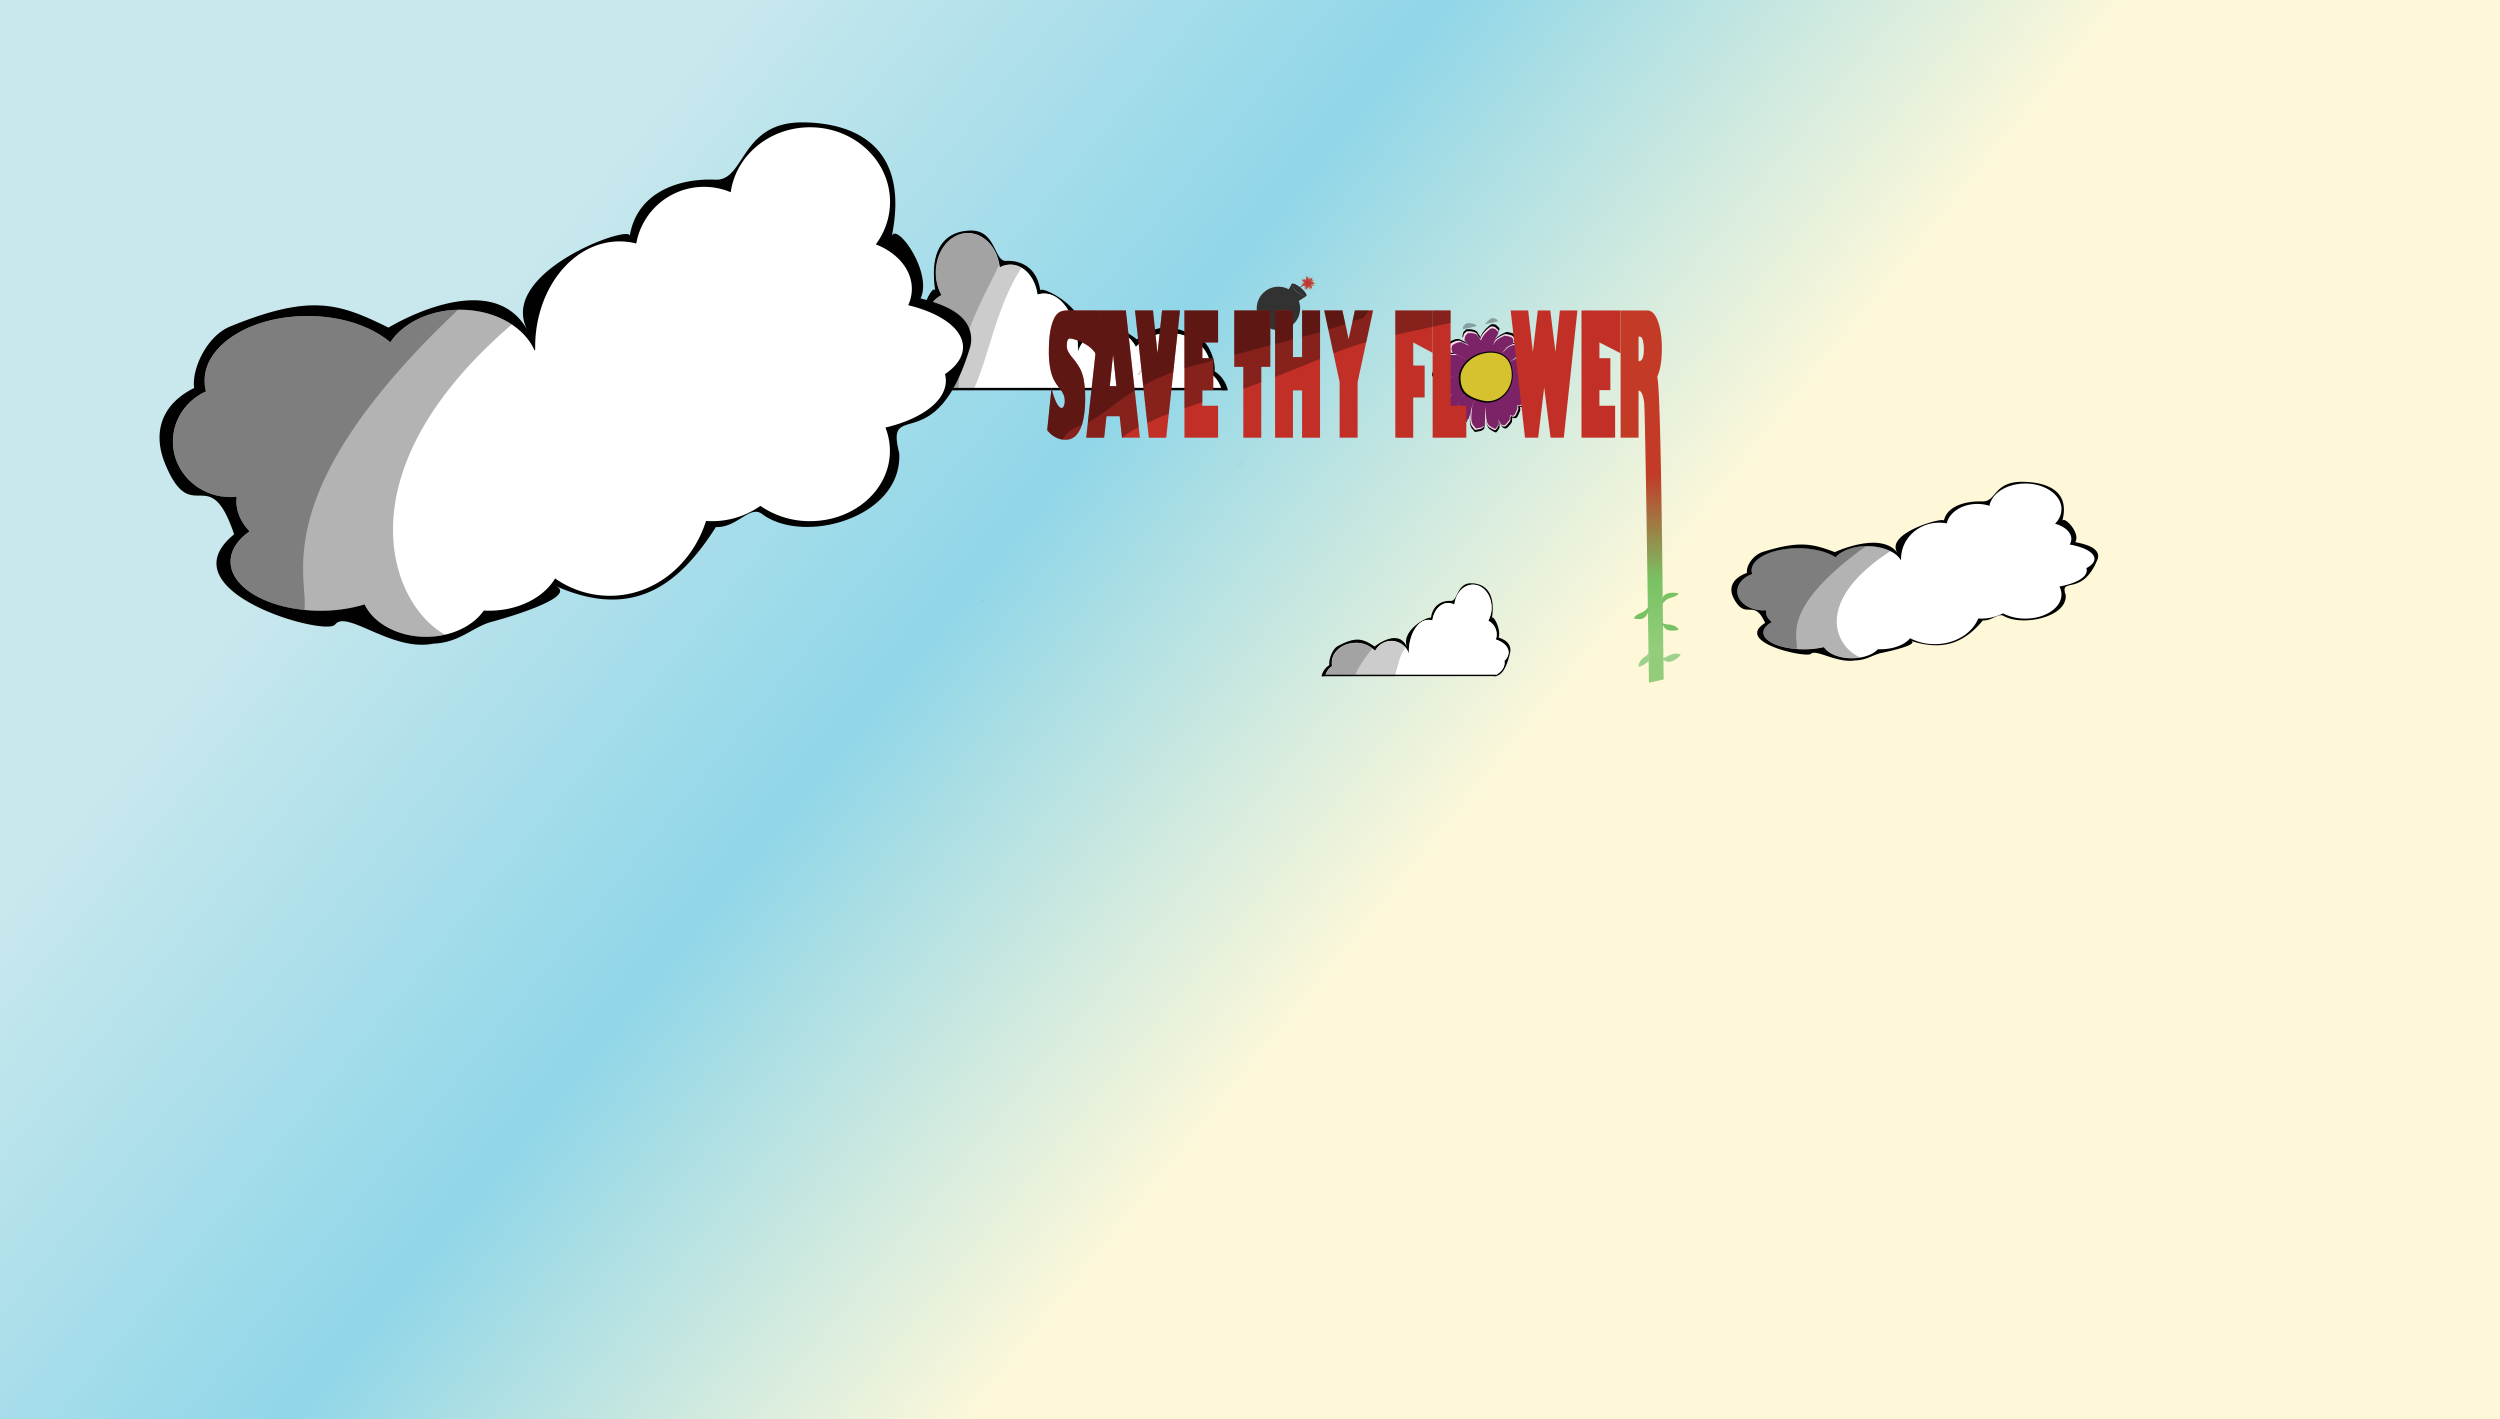 <svg xmlns="http://www.w3.org/2000/svg" xmlns:xlink="http://www.w3.org/1999/xlink" width="1920" height="1089.83" viewBox="0 0 1920 1089.83"><rect x="0" y="0" width="1920" height="1089.83" fill="#808080" stroke="none"/><defs><style>.cls-1{isolation:isolate;}.cls-2{fill:url(#linear-gradient);}.cls-3{fill:#333232;}.cls-4{fill:#c1955b;}.cls-5{fill:#b34948;}.cls-6{fill:#cf2c2c;}.cls-7{mix-blend-mode:overlay;}.cls-10,.cls-8{fill:#010101;}.cls-9{fill:#fff;}.cls-10,.cls-12{opacity:0.3;}.cls-11{opacity:0.2;}.cls-13{fill:#f8dae9;}.cls-14{fill:#7c2368;}.cls-15{fill:#d6c22f;}.cls-16{fill:#c12f26;}.cls-17{fill:url(#linear-gradient-2);}.cls-18{fill:#78c263;}.cls-19{fill:#9ed18e;}</style><linearGradient id="linear-gradient" x1="452.99" y1="132.21" x2="1370.19" y2="878.81" gradientUnits="userSpaceOnUse"><stop offset="0" stop-color="#c9e8ed"/><stop offset="0.36" stop-color="#90d6e8"/><stop offset="0.71" stop-color="#fef8d9"/></linearGradient><linearGradient id="linear-gradient-2" x1="1261.4" y1="364.16" x2="1263.69" y2="514.58" gradientUnits="userSpaceOnUse"><stop offset="0" stop-color="#c33a27"/><stop offset="0.54" stop-color="#78c263"/><stop offset="0.89" stop-color="#78c263" stop-opacity="0.8"/></linearGradient></defs><g class="cls-1"><g id="Layer_1" data-name="Layer 1"><rect class="cls-2" width="1920" height="1089.83"/><ellipse class="cls-3" cx="997.65" cy="222.7" rx="2.04" ry="7.2" transform="translate(190.1 849.42) rotate(-50.4)"/><path class="cls-3" d="M997.74,222.65a26.32,26.32,0,0,1,4.37,4.86,1.07,1.07,0,0,0,1.07-.25c.7-.85-1.17-3.56-4.24-6.09s-6.11-3.9-6.81-3a.82.82,0,0,0-.12.71A34.42,34.42,0,0,1,997.74,222.65Z"/><path class="cls-3" d="M996.72,223.36a5.3,5.3,0,0,1,5.52-4.27s2.57-2.38,2.86-2.74l.36.22s-2.51,2.73-3.23,3c0,0-3.32-.8-5.18,4Z"/><path class="cls-3" d="M1003,227.61a15.86,15.86,0,0,1-6.75-3.4c-3.79-3-4.15-6.1-4.15-6.1l-2.36,4.08a16.67,16.67,0,1,0,7.74,8.91Z"/><polygon class="cls-4" points="1006.32 223.03 1004.2 220.44 1001.45 222.35 1002.16 219.08 998.96 218.12 1001.95 216.63 1000.71 213.53 1003.74 214.95 1005.39 212.04 1006.17 215.29 1009.47 214.77 1007.41 217.4 1009.88 219.66 1006.54 219.7 1006.32 223.03"/><polygon class="cls-5" points="1007.84 221.86 1005 220.09 1003.01 222.78 1002.63 219.46 999.29 219.58 1001.65 217.21 999.47 214.67 1002.79 215.04 1003.42 211.75 1005.2 214.58 1008.16 213.02 1007.07 216.18 1010.13 217.52 1006.98 218.63 1007.84 221.86"/><polygon class="cls-6" points="1005.89 219.51 1004.57 218.71 1003.66 219.97 1003.46 218.43 1001.91 218.51 1002.99 217.4 1001.97 216.23 1003.51 216.38 1003.78 214.85 1004.63 216.15 1005.99 215.41 1005.5 216.88 1006.93 217.49 1005.47 218.02 1005.89 219.51"/><g class="cls-7"><path class="cls-8" d="M1610.72,424.36c-1.85-3.66-7.08-6.11-16.91-8,4.34-7.05-8.85-20.61-10-16.18,7.42-27.3-19.14-30.15-31.11-30.15-21.53,0-19.67,15.4-30.08,15.06-13.22-.43-27.34,3.58-29.73,14.82.69-3.28-46.42,9.59-35.42,24.95-12.58-17.55-48.33-.83-48.33-.83-17-6.34-26.8-9-55-.27-8.11,2.52-13.36,11.26-12.44,16.18-11.77,4.44-14.39,12.05-10,20,9.33,17.13,15.19-1.11,23.92,18.5-24.41,15.05,31.83,27,35.07,23.76,4-4,19.71,7.26,34.08,5,9.25-.25,13.66-4.44,20.34-5.76,3.22-.63,30.66-6.53,22-9.46,27.52,9.32,43.36-.68,55.75-15.49,7.29.29,11.74-5.88,16-3.42,14.35,8.22,48.82,1,47.61-16-5.05-14.76,12.57,2,24.5-27.61A6,6,0,0,0,1610.72,424.36Z"/><path class="cls-9" d="M1608.53,429.19c0-4.8-7.72-9-19-11a8.29,8.29,0,0,0,1.26-4.3c0-5.11-5.08-9.53-12.51-11.71A16,16,0,0,0,1583.2,391c0-10.85-12.43-19.64-27.77-19.64-14.11,0-25.77,7.45-27.53,17.1a30.48,30.48,0,0,0-9.32-1.43c-11.78,0-21.57,6.46-23.48,14.93a30.85,30.85,0,0,0-5.81-.54c-16.17,0-29.28,12.45-29.28,27.82,0,.28,0,.55,0,.82l-.26,0c-3.6-6.18-13.77-10.63-25.76-10.63-10.6,0-19.78,3.49-24.25,8.56-6.51-4.19-17-6.92-28.75-6.92-19.73,0-35.72,7.62-35.72,17a8.49,8.49,0,0,0,.49,2.82c-6.79,2.34-11.49,7.38-11.49,13.23,0,8.06,9,14.61,20,14.61q1.08,0,2.13-.09a7.85,7.85,0,0,0-.09,1.19c0,2.89,1.66,5.6,4.57,7.92-4.14,2.2-6.61,5-6.61,8,0,7.14,14,12.93,31.22,12.93a68,68,0,0,0,15.31-1.66c3.18,5,11.53,8.54,21.33,8.54,8.7,0,16.26-2.81,20.07-6.92.59,0,1.19,0,1.79,0,10.21,0,19-3.49,22.93-8.49a40.7,40.7,0,0,0,19,4.56c15.48,0,28.63-8.23,33.4-19.69.64,0,1.28.05,1.93.05a35.89,35.89,0,0,0,17-4,37.09,37.09,0,0,0,17.24,4c15.31,0,27.71-8.28,27.71-18.5a13.11,13.11,0,0,0-1.56-6.14c12.42-2.24,21-6.93,21-12.36a5.21,5.21,0,0,0-.3-1.73C1606.22,434.27,1608.53,431.83,1608.53,429.19Z"/><path class="cls-10" d="M1451.91,423.22a40.61,40.61,0,0,0-17.91-3.87c-10.6,0-19.78,3.49-24.25,8.56-6.51-4.19-17-6.92-28.75-6.92-19.73,0-35.72,7.62-35.72,17a8.49,8.49,0,0,0,.49,2.82c-6.79,2.34-11.49,7.38-11.49,13.23,0,8.06,9,14.61,20,14.61q1.08,0,2.13-.09a7.85,7.85,0,0,0-.09,1.19c0,2.89,1.66,5.6,4.57,7.92-4.14,2.2-6.61,5-6.61,8,0,7.14,14,12.93,31.22,12.93a68,68,0,0,0,15.31-1.66c3.18,5,11.53,8.54,21.33,8.54a38.24,38.24,0,0,0,6.63-.57C1409.89,497.23,1391.7,462.4,1451.91,423.22Z"/><path class="cls-10" d="M1433.21,419.36c-10.27.17-19.11,3.6-23.46,8.55-6.51-4.19-17-6.92-28.75-6.92-19.73,0-35.72,7.62-35.72,17a8.49,8.49,0,0,0,.49,2.82c-6.79,2.34-11.49,7.38-11.49,13.23,0,8.06,9,14.61,20,14.61q1.08,0,2.13-.09a7.85,7.85,0,0,0-.09,1.19c0,2.89,1.66,5.6,4.57,7.92-4.14,2.2-6.61,5-6.61,8,0,6.35,11,11.63,25.6,12.72C1381.51,489.78,1366.18,467.44,1433.21,419.36Z"/></g><g class="cls-7"><path class="cls-8" d="M942.92,299.73h-4.51c-1.55-5.82-4.91-10.57-9.23-13.16a22.46,22.46,0,0,0,.43-4.36c0-14.53-14.16-26.31-31.63-26.31-10.44,0-19.7,4.21-25.46,10.7a24,24,0,0,0-44.29,3.19l-.23,0c0-.42,0-.84,0-1.26,0-23.76-11.62-43-25.94-43a16.12,16.12,0,0,0-5.15.85c-1.69-13.1-10.35-23.08-20.79-23.08a16.89,16.89,0,0,0-8.25,2.2c-1.56-14.91-11.88-26.44-24.38-26.44-13.58,0-24.59,13.6-24.59,30.37a35.31,35.31,0,0,0,4.37,17.29,20.33,20.33,0,0,0-10,24.76c-10,3.19-16.85,9.64-16.85,17.07,0,4.07,2,7.84,5.55,10.95a14.07,14.07,0,0,0-.26,2.68c0,7.27,5.7,13.69,14.38,17.52h-3.37c-4.64-1.8-12.34-4.5-18.38-30.74a15.7,15.7,0,0,1,.14-7.88c1.65-5.66,6.27-9.44,15-12.37-3.84-10.9,7.84-31.86,8.9-25-6.57-42.21,17-46.61,27.55-46.61,19.07,0,17.42,23.81,26.64,23.28,11.71-.66,24.21,5.53,26.33,22.91-.62-5.07,41.11,14.83,31.36,38.56,11.14-27.12,42.8-1.27,42.8-1.27,15.08-9.81,23.74-14,48.74-.42,7.18,3.89,11.83,17.41,11,25A22.73,22.73,0,0,1,942.92,299.73Z"/><path class="cls-9" d="M937.54,297.9H712.43c-6.76-3.9-11-9.54-11-15.83a14.07,14.07,0,0,1,.26-2.68c-3.49-3.11-5.55-6.88-5.55-10.95,0-7.44,6.84-13.88,16.85-17.07a20.33,20.33,0,0,1,10-24.76,35.45,35.45,0,0,1-4.37-17.29c0-16.77,11-30.37,24.59-30.37,12.5,0,22.82,11.53,24.38,26.44a16.78,16.78,0,0,1,8.25-2.2c10.44,0,19.1,10,20.8,23.08a16,16,0,0,1,5.14-.85c14.32,0,25.94,19.26,25.94,43,0,.42,0,.84,0,1.25l.24,0a24,24,0,0,1,44.28-3.19c5.76-6.49,15-10.7,25.46-10.7,17.47,0,31.63,11.78,31.63,26.31a22.54,22.54,0,0,1-.43,4.36A21.11,21.11,0,0,1,937.54,297.9Z"/><rect class="cls-8" x="712.78" y="297.9" width="229.67" height="1.84" transform="translate(1655.23 597.63) rotate(-180)"/><g class="cls-11"><path class="cls-8" d="M767.89,205.53a16.57,16.57,0,0,1,16.67.1q.83-1.26,1.68-2.49a26.42,26.42,0,0,0-13.63-2.74c-9.22.53-7.57-23.28-26.64-23.28-10.6,0-34.12,4.4-27.55,46.61-1.06-6.85-12.74,14.11-8.9,25-8.71,2.93-13.33,6.71-15,12.37a15.77,15.77,0,0,0-.15,7.87c6.05,26.25,13.75,28.95,18.39,30.75h3.37c-8.68-3.83-14.38-10.25-14.38-17.52a14.07,14.07,0,0,1,.26-2.68c-3.5-3.11-5.55-6.88-5.55-10.95,0-7.43,6.84-13.88,16.85-17.07a20.33,20.33,0,0,1,10-24.76,35.31,35.31,0,0,1-4.37-17.29c0-16.77,11-30.37,24.59-30.37C756,179.09,766.33,190.62,767.89,205.53Z"/><path class="cls-8" d="M749.32,295.64c2.65-6.49,4.95-13.11,7.1-19.78,4.23-13.08,7.92-26.34,12.87-39.18a192,192,0,0,1,9.88-22.07c1.65-3.07,3.45-6,5.35-8.93a16.58,16.58,0,0,0-17-.29C766,190.48,755.65,179,743.15,179c-13.58,0-24.59,13.6-24.59,30.37a35.45,35.45,0,0,0,4.37,17.29,20.33,20.33,0,0,0-10,24.76c-10,3.19-16.85,9.63-16.85,17.07,0,4.07,2.06,7.84,5.55,10.95a14.07,14.07,0,0,0-.26,2.68c0,6.29,4.26,11.93,11,15.83h35.89C748.66,297.15,749,296.4,749.32,295.64Z"/><path class="cls-8" d="M747.56,299.58c.26-.56.51-1.12.76-1.68H712.78v1.83h34.71A1,1,0,0,1,747.56,299.58Z"/></g><g class="cls-11"><path class="cls-8" d="M743.51,179.09c11.75,0,21.58,10.19,24,23.81.37-.83.74-1.66,1.1-2.49.17-.41.33-.82.5-1.24-5.7-4.8-6.92-22-23.15-22-10.6,0-34.12,4.4-27.55,46.61-1.06-6.85-12.74,14.11-8.9,25-8.71,2.93-13.33,6.71-15,12.37a15.7,15.7,0,0,0-.14,7.88c6,26.24,13.74,28.94,18.38,30.74h3.37c-8.68-3.83-14.38-10.25-14.38-17.52a14.07,14.07,0,0,1,.26-2.68c-3.5-3.11-5.55-6.88-5.55-10.95,0-7.43,6.84-13.88,16.85-17.07a20.33,20.33,0,0,1,10-24.76,35.31,35.31,0,0,1-4.37-17.29C718.92,192.69,729.93,179.09,743.51,179.09Z"/><path class="cls-8" d="M874.83,288c.44-.73.85-1.47,1.26-2.22l.18-2-1.23,1.8c-.54.79-1.07,1.59-1.61,2.39C873.9,287.92,874.37,288,874.83,288Z"/><path class="cls-8" d="M736.69,290c.63-6.19,1.49-12.39,2.71-18.49a156.7,156.7,0,0,1,10.42-31.86c-.53,1.24-1.05,2.48-1.57,3.72,3.41-8.1,7.18-16,11.14-23.81,2.7-5.35,5.39-10.7,7.88-16.15-2.22-14-12.17-24.49-24.12-24.49-13.58,0-24.59,13.6-24.59,30.37a35.45,35.45,0,0,0,4.37,17.29,20.33,20.33,0,0,0-10,24.76c-10,3.19-16.85,9.63-16.85,17.07,0,4.07,2.06,7.84,5.55,10.95a14.07,14.07,0,0,0-.26,2.68c0,6.29,4.26,11.93,11,15.83h23.71C736.27,295.27,736.42,292.65,736.69,290Z"/><path class="cls-8" d="M736.14,297.9H712.78v1.83H736C736.07,299.12,736.11,298.51,736.14,297.9Z"/></g></g><path class="cls-8" d="M744.43,252.52c-4.1-10.68-15.66-17.82-37.42-23.35,9.6-20.56-19.57-60.12-22.23-47.18,16.41-79.66-42.35-88-68.81-88C568.33,94,572.44,139,549.41,138c-29.25-1.26-60.48,10.44-65.77,43.23,1.54-9.56-102.69,28-78.34,72.77-27.84-51.19-106.93-2.4-106.93-2.4-37.65-18.51-59.28-26.39-121.74-.8-17.94,7.35-29.56,32.85-27.53,47.18-26,12.95-31.82,35.15-22.23,58.37,20.65,50,33.61-3.24,52.93,54-54,43.89,70.4,78.77,77.58,69.29,8.87-11.7,43.61,21.17,75.4,14.67,20.45-.72,30.21-12.95,45-16.79,7.11-1.85,67.83-19,48.7-27.59,60.87,27.19,95.91-2,123.33-45.18,16.13.84,26-17.17,35.47-10,31.76,24,108,3,105.33-46.78-11.17-43.05,27.82,5.93,54.2-80.53A22.7,22.7,0,0,0,744.43,252.52Z"/><path class="cls-9" d="M739.59,266.61c0-14-17.09-26.19-42.09-32.21a30,30,0,0,0,2.79-12.54c0-14.91-11.25-27.82-27.67-34.18a54.48,54.48,0,0,0,10.93-32.63c0-31.64-27.51-57.3-61.43-57.3-31.23,0-57,21.75-60.92,49.89A52.85,52.85,0,0,0,488.65,187a52.78,52.78,0,0,0-12.85-1.6C440,185.43,411,221.78,411,266.61q0,1.18,0,2.37l-.58-.09c-8-18-30.46-31-57-31-23.45,0-43.77,10.16-53.65,25-14.39-12.24-37.52-20.19-63.61-20.19-43.64,0-79,22.23-79,49.65a32.05,32.05,0,0,0,1.08,8.23c-15,6.81-25.42,21.51-25.42,38.56,0,23.54,19.81,42.62,44.25,42.62a46,46,0,0,0,4.72-.24,28.44,28.44,0,0,0-.21,3.46c0,8.43,3.68,16.32,10.11,23.11-9.16,6.4-14.62,14.46-14.62,23.21,0,20.83,30.92,37.72,69.06,37.72a116.08,116.08,0,0,0,33.87-4.84c7.05,14.53,25.52,24.9,47.2,24.9,19.24,0,35.95-8.18,44.4-20.18,1.31.07,2.63.12,4,.12,22.58,0,42-10.17,50.73-24.78a73.13,73.13,0,0,0,42,13.32c34.23,0,63.32-24,73.89-57.43,1.4.09,2.82.13,4.25.13A64.45,64.45,0,0,0,584,388.52a66.41,66.41,0,0,0,38.15,11.72c33.85,0,61.3-24.15,61.3-53.95A48.17,48.17,0,0,0,680,328.37c27.49-6.52,46.42-20.21,46.42-36a20.12,20.12,0,0,0-.65-5.06C734.46,281.41,739.59,274.29,739.59,266.61Z"/><path class="cls-10" d="M393.1,249.18a71.55,71.55,0,0,0-39.62-11.28c-23.45,0-43.77,10.16-53.65,25-14.39-12.24-37.52-20.19-63.61-20.19-43.64,0-79,22.23-79,49.65a32.05,32.05,0,0,0,1.08,8.23c-15,6.81-25.42,21.51-25.42,38.56,0,23.54,19.81,42.62,44.25,42.62a46,46,0,0,0,4.72-.24,28.44,28.44,0,0,0-.21,3.46c0,8.43,3.68,16.32,10.11,23.11-9.16,6.4-14.62,14.46-14.62,23.21,0,20.83,30.92,37.72,69.06,37.72a116.08,116.08,0,0,0,33.87-4.84c7.05,14.53,25.52,24.9,47.2,24.9a65.27,65.27,0,0,0,14.66-1.65C300.14,465.07,259.91,363.48,393.1,249.18Z"/><path class="cls-10" d="M351.74,237.92c-22.72.49-42.28,10.51-51.91,25-14.39-12.24-37.52-20.19-63.61-20.19-43.64,0-79,22.23-79,49.65a32.05,32.05,0,0,0,1.08,8.23c-15,6.81-25.42,21.51-25.42,38.56,0,23.54,19.81,42.62,44.25,42.62a46,46,0,0,0,4.72-.24,28.44,28.44,0,0,0-.21,3.46c0,8.43,3.68,16.32,10.11,23.11-9.16,6.4-14.62,14.46-14.62,23.21,0,18.51,24.42,33.91,56.63,37.11C237.35,443.33,203.45,378.17,351.74,237.92Z"/><g class="cls-7"><path class="cls-8" d="M1015,519.25h2.62a12.67,12.67,0,0,1,5.38-7.66,13.23,13.23,0,0,1-.25-2.53c0-8.46,8.24-15.32,18.41-15.32A19.81,19.81,0,0,1,1056,500a14,14,0,0,1,25.77,1.86l.14,0c0-.24,0-.48,0-.73,0-13.83,6.76-25,15.1-25a9.24,9.24,0,0,1,3,.5c1-7.63,6-13.43,12.1-13.43a9.68,9.68,0,0,1,4.8,1.28c.91-8.68,6.92-15.39,14.2-15.39,7.9,0,14.31,7.91,14.31,17.67a20.56,20.56,0,0,1-2.55,10.07,11.84,11.84,0,0,1,5.8,14.41c5.82,1.85,9.81,5.61,9.81,9.93a8.57,8.57,0,0,1-3.24,6.37,8.28,8.28,0,0,1,.16,1.57c0,4.23-3.32,8-8.37,10.19h2c2.7-1,7.18-2.62,10.7-17.89a9,9,0,0,0-.09-4.58c-1-3.3-3.64-5.5-8.71-7.21,2.23-6.34-4.56-18.54-5.18-14.55,3.82-24.57-9.87-27.13-16-27.13-11.1,0-10.14,13.86-15.5,13.55-6.82-.39-14.1,3.22-15.33,13.33.36-2.94-23.92,8.64-18.25,22.45-6.49-15.79-24.91-.74-24.91-.74-8.78-5.71-13.82-8.14-28.37-.25-4.18,2.27-6.88,10.14-6.41,14.56A13.2,13.2,0,0,0,1015,519.25Z"/><path class="cls-9" d="M1018.14,518.19h131c3.94-2.27,6.42-5.56,6.42-9.22a8.18,8.18,0,0,0-.16-1.56,8.58,8.58,0,0,0,3.23-6.37c0-4.33-4-8.08-9.8-9.93a11.84,11.84,0,0,0-5.8-14.41,20.56,20.56,0,0,0,2.55-10.07c0-9.76-6.41-17.67-14.31-17.67-7.28,0-13.29,6.71-14.2,15.39a9.69,9.69,0,0,0-4.8-1.29c-6.07,0-11.12,5.81-12.1,13.44a9.24,9.24,0,0,0-3-.5c-8.34,0-15.1,11.21-15.1,25,0,.24,0,.49,0,.73l-.14,0a14,14,0,0,0-25.77-1.85,19.81,19.81,0,0,0-14.82-6.23c-10.17,0-18.41,6.86-18.41,15.31a12.5,12.5,0,0,0,.25,2.54A12.28,12.28,0,0,0,1018.14,518.19Z"/><rect class="cls-8" x="1015.29" y="518.19" width="133.67" height="1.07"/><g class="cls-11"><path class="cls-8" d="M1041.17,493.74a20.34,20.34,0,0,1,12.91,4.41c.32-.36.63-.7,1-1l.59-.63c-8.76-5.7-13.8-8.12-28.35-.24-4.18,2.27-6.88,10.14-6.41,14.56a13.2,13.2,0,0,0-5.86,8.46h2.62a12.67,12.67,0,0,1,5.38-7.66,13.23,13.23,0,0,1-.25-2.53C1022.76,500.6,1031,493.74,1041.17,493.74Z"/><path class="cls-8" d="M1054.21,498a20.42,20.42,0,0,0-12.83-4.34c-10.17,0-18.41,6.86-18.41,15.31a12.5,12.5,0,0,0,.25,2.54,12.28,12.28,0,0,0-5.08,6.68h22.71A83.21,83.21,0,0,1,1054.21,498Z"/><path class="cls-8" d="M1040.85,518.19h-25.56v1.06h25.06C1040.52,518.9,1040.68,518.54,1040.85,518.19Z"/></g><g class="cls-11"><path class="cls-8" d="M1078.87,497.36a.49.49,0,0,0,0-.12c-.14-1-.27-2.06-.37-3.1-7.58-10-23,2.63-23,2.63-8.78-5.71-13.82-8.14-28.37-.25-4.18,2.27-6.88,10.14-6.41,14.55a13.24,13.24,0,0,0-5.86,8.47h2.62a12.67,12.67,0,0,1,5.38-7.66,12.5,12.5,0,0,1-.25-2.54c0-8.45,8.24-15.31,18.41-15.31a19.81,19.81,0,0,1,14.82,6.23,14,14,0,0,1,23-2.9Z"/><path class="cls-8" d="M1074.21,508.6a36.68,36.68,0,0,1,3.47-8.71c.35-.58.72-1.13,1.11-1.66,0-.33.06-.66.09-1,0-.07,0-.14,0-.21a14,14,0,0,0-22.83,3.15,19.81,19.81,0,0,0-14.82-6.23c-10.17,0-18.41,6.85-18.41,15.31a12.58,12.58,0,0,0,.25,2.54,12.29,12.29,0,0,0-5.08,6.67h53.52C1072.31,515.17,1073.26,511.89,1074.21,508.6Z"/><path class="cls-8" d="M1071.49,518.47h-56.37v1.07h56.11C1071.32,519.19,1071.4,518.83,1071.49,518.47Z"/></g></g><g class="cls-12"><path class="cls-8" d="M1148.78,247.08l2-.43c-2.62-2.49-1.6-1.71-3.64-2.25a3.55,3.55,0,0,0-2.39.41,32.45,32.45,0,0,0-4.51,4.15C1143.09,248.33,1145.94,247.69,1148.78,247.08Z"/><path class="cls-8" d="M1134.35,250.25c-1.73-2-6.28-2.2-8.28-1.93l-2.09,2a21.7,21.7,0,0,0-.69,2.47Z"/><path class="cls-8" d="M1148.78,247.08c-1-.9-.73-.55-2.23-1a3.48,3.48,0,0,0-2.28.4c-.93.73-1.74,1.42-2.48,2.1C1144.12,248.11,1146.45,247.58,1148.78,247.08Z"/><path class="cls-8" d="M1132.66,250.63a13.7,13.7,0,0,0-6.3-.74l-2,1.88c-.06.17-.15.45-.26.79C1127,251.91,1129.81,251.26,1132.66,250.63Z"/><path class="cls-8" d="M1130,251.23a13.83,13.83,0,0,0-2.55,0l-.73.71C1127.77,251.73,1128.86,251.47,1130,251.23Z"/></g><g class="cls-11"><path class="cls-8" d="M954.28,355.41l.43.09-4,2.47Z"/><path class="cls-8" d="M951.81,357.18H952l-1.26.78Z"/></g><g class="cls-11"><path class="cls-9" d="M964.16,354.17l.43.08-4,2.48Z"/><path class="cls-9" d="M961.7,355.93l.15,0-1.26.78Z"/></g><g class="cls-11"><path class="cls-8" d="M755.08,460.71l.43.08-4,2.48Z"/><path class="cls-8" d="M752.61,462.47l.15,0-1.26.78Z"/></g><path class="cls-8" d="M1151.39,251.81c-3.37-3.17-2.06-2.24-4.24-2.82a3.62,3.62,0,0,0-2.39.41c-9,7-8.83,11.49-8.69,22.51,0,.89-.5,1.1.89.77,8.74-2,2-1.18,9.39-1.22,1.17,0,1.13-.3,1.12-.92-.12-7.81-.43-9.81,3.57-16.25C1151.36,253.77,1151.91,252.3,1151.39,251.81Z"/><path class="cls-8" d="M1164.25,259.22a3.76,3.76,0,0,0-1.84-3c-.21-.16-4.85-1.52-5.66-1.18-9.07,3.83-8.81,6-12.6,14.7-.3.7-.84.66.54,1,8.71,1.89,7.1,1.7,7.41,1.83,1.07.47,1.4.37,1.61-.12,2.66-6.16,3.33-7.18,9.28-10.63A3.54,3.54,0,0,0,1164.25,259.22Z"/><path class="cls-8" d="M1175.36,268.6a3.71,3.71,0,0,0-.69-3.4c-.14-.22-4-3.08-4.9-3-9.86.5-10.37,2.63-17,9.5-.54.55-1,.33.16,1.08,7.51,4.75,6.06,4,6.31,4.25.84.8,1.18.82,1.55.43,4.66-4.87,5.65-5.6,12.44-6.81A3.65,3.65,0,0,0,1175.36,268.6Z"/><path class="cls-8" d="M1162,281.94a2.32,2.32,0,0,0,1.7,1.45c5.72,1.2,7.63,3.49,12.1,8.07.38.4,2,1.67,2.77,1.32.6-.26,1.49-1,2-3.16a12.31,12.31,0,0,0-.61-5.74c-3.87-9-3.11-7.08-11.49-9.72-2.67-.84-8,2.43-8,3.82Z"/><path class="cls-8" d="M1160.24,286.16a3.72,3.72,0,0,0,1.26,2.49c5.71,5.5,6.87,8.81,9.89,15.93.26.62,1.5,2.9,2.48,3.25a3.32,3.32,0,0,0,3.43-.83c.9-.79,1.7-3.44,1.61-4.95-.62-10.1-.57-8-8.58-16.73-2.55-2.79-9.59-4.5-10.12-3.41Z"/><path class="cls-8" d="M1158,292.61a3,3,0,0,0,.84,2.29c4.52,5,5.15,8.08,7,14.62.16.56,1,2.66,1.85,3a3.34,3.34,0,0,0,3.28-.77,8.38,8.38,0,0,0,2.13-4.55c.77-9.27.54-7.33-5.68-15.35-2-2.56-8.24-4.12-8.87-3.12Z"/><path class="cls-8" d="M1124,254.87c-.23.69-1.16,3.45-.68,4.09,3.48,4.61,6,6.78,6.6,12.86,0,.52.49,2.46,1.26,2.74.59.22,1.68.3,3.32-.79a10.29,10.29,0,0,0,2.9-4.31c2.42-8.69,1.84-6.87-2.74-14.24-1.46-2.35-6.45-2.59-8.57-2.31Z"/><path class="cls-8" d="M1112.08,265.73c.17.69.83,3.5,1.58,3.8,5.41,2.17,8.7,2.74,12.43,7.59.33.42,1.73,1.85,2.53,1.7.62-.11,1.59-.58,2.4-2.33a9.85,9.85,0,0,0,.19-5.1c-2.54-8.57-2.07-6.74-9.88-10.69-2.49-1.26-6.86,1-8.52,2.32Z"/><path class="cls-8" d="M1105.48,278.39c.47.64,2.34,3.21,3.16,3.17,5.94-.28,9.23-1.23,14.83,2,.49.28,1.24-.14,1.91-.66a2.94,2.94,0,0,0,1.61-3c0-1.38-.1-3.84-1.37-4.62-9-5.6-5.74-4-14.69-4.46-2.85-.14-5,2.3-6,4.41Z"/><path class="cls-8" d="M1101.32,290.71c.68.37,3.41,1.88,4.2,1.52,5.77-2.61,8.69-4.74,15.33-4.14.58.06,1.17-.61,1.65-1.33a2.79,2.79,0,0,0,.57-3.25c-.5-1.19-1.43-3.31-3-3.5-10.83-1.3-7-1.23-16,1.95-2.86,1-4.17,4-4.37,6.24Z"/><path class="cls-8" d="M1106.08,305c.5.32,4.07.42,4.5,0,1.51-1.48,1.86-1.61,2.29-2.11,4.09-4.78,6.91-7,13.41-9.07.56-.18.78-1,.88-1.93a3,3,0,0,0-1.08-3.31c-1-.94-2.95-2.59-4.47-2.16-10.74,3.06-8.61,1-15.42,7.56-1.7,1.66-3,3.76-2.59,5.79.2.92,1.68,4.72,2.48,5.23Z"/><path class="cls-8" d="M1113.16,315.6c.49.14,3.56-.9,3.84-1.41,1-1.84,1.27-2.07,1.54-2.67,2.53-5.68,4.49-8.62,9.63-12.56.44-.34.46-1.21.36-2a2.62,2.62,0,0,0-1.58-2.71c-1.09-.54-3-1.45-4.26-.58-8.57,6.19-7.17,3.59-11.66,11.8-1.12,2.06-1.82,4.41-1,6.15.35.78,2.39,3.81,3.18,4Z"/><path class="cls-8" d="M1122.55,325.86c.62,0,4-1.85,4.17-2.5.67-2.31.93-2.63,1.08-3.37,1.43-7,2.94-10.8,8-16.46.43-.48.21-1.47-.14-2.4a3.19,3.19,0,0,0-2.63-2.7c-1.43-.35-4-.93-5.2.34-8.44,9-7.5,5.74-10.55,16.07-.77,2.59-1,5.41.45,7.19.64.81,3.88,3.76,4.87,3.83Z"/><path class="cls-8" d="M1137.08,331c.62-.09,2.87-1.37,2.91-2.12.14-2.68.32-3.09.31-3.93-.16-8,.47-12.46,4.09-19.78.31-.64-.12-1.66-.66-2.6-.42-.71-.82-2.25-3.14-2.34-1.47-.05-4.1-.09-5,1.57-6.22,11.77-6,8-6.71,20-.17,3,.27,6.12,2,7.75.79.73,1.33,2.35,2.31,2.19Z"/><path class="cls-8" d="M1166,318.75c-.78,1.81-1.59,3.06-3.93,2.1a5.89,5.89,0,0,1-1.75-1.56c-6.78-7.49-6.93-14.22-7.52-24.14-.06-1,.37-.82.83-1.18,2-1.57.86.2,5.64,2.35,4.41,2,6.67,9.18,6.87,9.86,2,6.87.32,1,1.44,8.21C1167.72,315.1,1166.69,317.2,1166,318.75Z"/><path class="cls-8" d="M1158.58,327.45c-1.16,1.38-2.23,2.28-4.28,1a5.12,5.12,0,0,1-1.35-1.64c-4.91-7.58-3.56-13.28-1.92-21.74.17-.84.54-.62,1.07-.84,2.27-.95.79.33,5,3,3.84,2.5,4.43,9,4.47,9.59.42,6.16.08.94-.43,7.19C1161,324.7,1159.57,326.27,1158.58,327.45Z"/><path class="cls-8" d="M1149.07,332c.53-.15,2.7-3.27,2.65-4-.16-2.75,0-3.19-.15-4-1-8.16-.93-12.79,1.43-20.57a3.81,3.81,0,0,0-.85-2.6c-.44-.7-1-2.24-3-2.14-1.29.06-5.09,1.3-5.67,3.07-4.16,12.53-2.9,7.58-2.21,19.88.18,3.08.9,6.24,2.61,7.76.77.69,4.35,2.92,5.19,2.68Z"/><path class="cls-13" d="M1150.61,253.42c-3.22-3-2-2.14-4.06-2.7a3.36,3.36,0,0,0-2.28.4c-8.65,6.73-8.46,11-8.33,21.61,0,.86-.47,1.06.85.74,8.37-2,1.88-1.13,9-1.17,1.12,0,1.08-.29,1.07-.89-.11-7.49-.41-9.41,3.42-15.6C1150.59,255.3,1151.12,253.9,1150.61,253.42Z"/><path class="cls-13" d="M1162.94,260.54a3.65,3.65,0,0,0-1.77-2.84c-.2-.14-4.64-1.45-5.42-1.12-8.69,3.68-8.44,5.76-12.06,14.11-.3.68-.81.63.51.92,8.35,1.83,6.8,1.64,7.1,1.77,1,.44,1.34.35,1.54-.12,2.55-5.92,3.19-6.9,8.88-10.21A3.43,3.43,0,0,0,1162.94,260.54Z"/><path class="cls-13" d="M1173.57,269.55a3.54,3.54,0,0,0-.66-3.26c-.13-.21-3.84-3-4.69-2.91-9.44.48-9.93,2.52-16.27,9.12-.51.53-1,.32.16,1,7.19,4.56,5.81,3.86,6,4.08.81.77,1.13.79,1.49.42,4.46-4.69,5.41-5.39,11.92-6.55A3.46,3.46,0,0,0,1173.57,269.55Z"/><path class="cls-13" d="M1160.79,282.36a2.23,2.23,0,0,0,1.63,1.4c5.47,1.15,7.3,3.35,11.58,7.75.37.38,1.92,1.61,2.66,1.27.57-.26,1.43-1,1.94-3a11.9,11.9,0,0,0-.59-5.52c-3.71-8.67-3-6.8-11-9.34-2.56-.81-7.65,2.33-7.63,3.67Z"/><path class="cls-13" d="M1159.09,286.42a3.63,3.63,0,0,0,1.21,2.39c5.47,5.28,6.58,8.46,9.47,15.3.25.6,1.44,2.79,2.38,3.12a3.14,3.14,0,0,0,3.28-.8c.86-.75,1.63-3.3,1.55-4.75-.6-9.7-.55-7.67-8.22-16.07-2.45-2.68-9.19-4.32-9.69-3.27Z"/><path class="cls-13" d="M1156.92,292.62a2.89,2.89,0,0,0,.8,2.19c4.34,4.84,4.94,7.76,6.7,14,.15.55,1,2.56,1.78,2.87a3.15,3.15,0,0,0,3.13-.75,8.08,8.08,0,0,0,2.05-4.36c.73-8.91.51-7-5.45-14.75-1.9-2.46-7.89-4-8.49-3Z"/><path class="cls-13" d="M1124.37,256.37c-.22.66-1.12,3.31-.66,3.92,3.33,4.43,5.75,6.51,6.33,12.35,0,.51.46,2.37,1.2,2.64.57.21,1.61.29,3.18-.77a9.65,9.65,0,0,0,2.77-4.13c2.33-8.35,1.77-6.6-2.62-13.68-1.4-2.25-6.17-2.49-8.21-2.22Z"/><path class="cls-13" d="M1113,266.79c.16.67.8,3.37,1.52,3.66,5.18,2.08,8.33,2.63,11.91,7.29.31.4,1.65,1.77,2.42,1.63.59-.11,1.52-.56,2.3-2.24a9.52,9.52,0,0,0,.18-4.9c-2.44-8.23-2-6.47-9.46-10.27-2.39-1.21-6.57,1-8.16,2.24Z"/><path class="cls-13" d="M1106.65,279c.44.62,2.23,3.09,3,3.05,5.69-.27,8.84-1.18,14.21,1.94.46.27,1.18-.13,1.82-.64a2.8,2.8,0,0,0,1.55-2.86c0-1.32-.1-3.68-1.32-4.44-8.64-5.38-5.49-3.87-14.06-4.28-2.74-.13-4.83,2.21-5.74,4.24Z"/><path class="cls-13" d="M1102.66,290.79c.65.36,3.27,1.8,4,1.46,5.52-2.51,8.31-4.56,14.68-4,.55.05,1.12-.59,1.58-1.29a2.68,2.68,0,0,0,.54-3.12c-.48-1.14-1.37-3.18-2.83-3.35-10.37-1.26-6.75-1.2-15.34,1.86-2.75,1-4,3.86-4.2,6Z"/><path class="cls-13" d="M1107.22,304.53c.48.31,3.9.4,4.3,0,1.45-1.42,1.79-1.55,2.2-2,3.92-4.59,6.62-6.73,12.84-8.71.54-.17.76-1,.85-1.85a2.87,2.87,0,0,0-1-3.18c-1-.9-2.84-2.48-4.29-2.07-10.29,2.94-8.25.93-14.76,7.26-1.64,1.59-2.89,3.61-2.48,5.56.18.89,1.6,4.53,2.37,5Z"/><path class="cls-13" d="M1114,314.7c.47.13,3.41-.87,3.68-1.36,1-1.77,1.21-2,1.47-2.56,2.43-5.46,4.3-8.28,9.23-12.07.42-.33.44-1.16.34-2a2.51,2.51,0,0,0-1.52-2.6c-1-.51-2.92-1.4-4.08-.56-8.2,5.95-6.86,3.46-11.16,11.34-1.08,2-1.75,4.23-1,5.9.33.76,2.28,3.66,3,3.88Z"/><path class="cls-13" d="M1123,324.55c.59,0,3.8-1.78,4-2.4.65-2.22.9-2.53,1-3.24,1.38-6.74,2.82-10.37,7.61-15.8.42-.47.21-1.42-.13-2.32a3.06,3.06,0,0,0-2.51-2.59c-1.38-.33-3.84-.89-5,.33-8.08,8.65-7.18,5.51-10.1,15.43-.74,2.49-.91,5.2.43,6.91.61.78,3.72,3.61,4.67,3.68Z"/><path class="cls-13" d="M1136.91,329.46c.59-.09,2.75-1.32,2.78-2,.14-2.57.32-3,.3-3.77-.14-7.68.46-12,3.92-19,.3-.61-.11-1.6-.63-2.5-.4-.68-.79-2.16-3-2.24-1.41-.05-3.93-.09-4.77,1.5-6,11.3-5.76,7.67-6.43,19.17-.16,2.89.26,5.88,1.94,7.44.76.71,1.27,2.26,2.21,2.11Z"/><path class="cls-13" d="M1164.63,317.72c-.75,1.74-1.53,2.94-3.76,2a5.65,5.65,0,0,1-1.68-1.51c-6.5-7.18-6.64-13.65-7.2-23.18-.06-.95.35-.78.79-1.13,1.89-1.51.83.19,5.41,2.26,4.22,1.9,6.38,8.81,6.57,9.47,1.93,6.59.31,1,1.39,7.88C1166.25,314.22,1165.27,316.23,1164.63,317.72Z"/><path class="cls-13" d="M1157.51,326.08c-1.12,1.32-2.14,2.18-4.1,1a4.84,4.84,0,0,1-1.3-1.58c-4.71-7.28-3.4-12.75-1.83-20.88.15-.81.51-.6,1-.81,2.17-.91.76.32,4.74,2.92,3.68,2.4,4.24,8.63,4.28,9.21.41,5.92.07.9-.41,6.91C1159.86,323.43,1158.46,325,1157.51,326.08Z"/><path class="cls-13" d="M1148.4,330.4c.5-.14,2.58-3.14,2.54-3.88-.16-2.64,0-3.07-.15-3.89-1-7.83-.89-12.28,1.37-19.75a3.68,3.68,0,0,0-.82-2.5c-.42-.67-.92-2.15-2.87-2.05-1.23.06-4.87,1.25-5.43,2.95-4,12-2.78,7.27-2.11,19.09.16,3,.86,6,2.49,7.46.74.66,4.17,2.8,5,2.57Z"/><path class="cls-14" d="M1150.56,254.84c-3.08-2.94-1.89-2.07-3.88-2.61a3.16,3.16,0,0,0-2.18.38c-8.25,6.51-8.07,10.67-8,20.91,0,.83-.45,1,.82.72,8-1.9,1.79-1.1,8.58-1.14,1.07,0,1-.28,1-.86-.11-7.25-.4-9.11,3.26-15.09C1150.53,256.66,1151,255.3,1150.56,254.84Z"/><path class="cls-14" d="M1162.32,261.73a3.54,3.54,0,0,0-1.69-2.75c-.19-.14-4.43-1.41-5.17-1.09-8.3,3.56-8,5.58-11.51,13.65-.28.66-.77.62.49.9,8,1.76,6.49,1.58,6.77,1.7,1,.44,1.28.34,1.47-.11,2.43-5.72,3-6.68,8.48-9.88A3.32,3.32,0,0,0,1162.32,261.73Z"/><path class="cls-14" d="M1172.47,270.45a3.52,3.52,0,0,0-.63-3.16c-.13-.21-3.67-2.86-4.48-2.82-9,.47-9.48,2.44-15.52,8.82-.49.52-.94.31.15,1,6.86,4.41,5.54,3.73,5.76,3.94.77.75,1.08.77,1.42.41,4.26-4.53,5.17-5.21,11.37-6.33A3.33,3.33,0,0,0,1172.47,270.45Z"/><path class="cls-14" d="M1160.27,282.83a2.15,2.15,0,0,0,1.55,1.36c5.23,1.11,7,3.24,11.06,7.49.35.37,1.83,1.55,2.54,1.23.54-.25,1.36-1,1.84-2.94a11.62,11.62,0,0,0-.56-5.33c-3.54-8.39-2.84-6.58-10.5-9-2.44-.79-7.3,2.25-7.28,3.55Z"/><path class="cls-14" d="M1158.65,286.76a3.5,3.5,0,0,0,1.15,2.31c5.22,5.11,6.28,8.18,9,14.8.24.57,1.37,2.69,2.27,3a3,3,0,0,0,3.13-.78c.82-.72,1.56-3.19,1.47-4.59-.56-9.38-.51-7.42-7.84-15.55-2.33-2.59-8.76-4.18-9.25-3.16Z"/><path class="cls-14" d="M1156.58,292.75a2.77,2.77,0,0,0,.76,2.12c4.14,4.69,4.71,7.51,6.39,13.59.15.52.92,2.47,1.7,2.76a3,3,0,0,0,3-.71,7.82,7.82,0,0,0,1.95-4.23c.7-8.61.49-6.8-5.19-14.26-1.82-2.38-7.53-3.83-8.11-2.89Z"/><path class="cls-14" d="M1125.51,257.69c-.21.64-1.07,3.21-.63,3.79,3.18,4.29,5.49,6.3,6,11.95,0,.49.44,2.29,1.15,2.55.54.2,1.53.28,3-.74a9.41,9.41,0,0,0,2.65-4c2.21-8.07,1.69-6.38-2.5-13.22-1.34-2.19-5.9-2.42-7.84-2.15Z"/><path class="cls-14" d="M1114.62,267.77c.16.65.77,3.26,1.45,3.54,4.94,2,8,2.55,11.37,7.05.29.39,1.57,1.72,2.31,1.58.56-.11,1.45-.55,2.19-2.17a9.2,9.2,0,0,0,.17-4.73c-2.32-8-1.89-6.27-9-9.94-2.27-1.17-6.27.95-7.79,2.16Z"/><path class="cls-14" d="M1108.59,279.54c.43.59,2.14,3,2.89,2.94,5.43-.26,8.44-1.14,13.56,1.88.44.26,1.13-.13,1.74-.62a2.73,2.73,0,0,0,1.48-2.76c0-1.28-.1-3.57-1.26-4.3-8.25-5.2-5.24-3.74-13.42-4.14-2.61-.13-4.61,2.14-5.47,4.1Z"/><path class="cls-14" d="M1104.79,291c.62.35,3.12,1.75,3.84,1.42,5.27-2.43,7.94-4.41,14-3.85.52.05,1.06-.56,1.5-1.24a2.62,2.62,0,0,0,.52-3c-.46-1.1-1.3-3.07-2.7-3.24-9.9-1.21-6.44-1.15-14.65,1.8-2.61.95-3.81,3.74-4,5.8Z"/><path class="cls-14" d="M1109.14,304.28c.46.3,3.72.38,4.11,0,1.38-1.38,1.71-1.5,2.1-2,3.74-4.43,6.31-6.51,12.25-8.42.52-.17.72-1,.81-1.8a2.79,2.79,0,0,0-1-3.07c-1-.87-2.7-2.4-4.08-2-9.82,2.84-7.88.9-14.1,7-1.55,1.54-2.75,3.49-2.36,5.38.17.86,1.53,4.38,2.26,4.86Z"/><path class="cls-14" d="M1115.61,314.11a7.52,7.52,0,0,0,3.51-1.31c.91-1.71,1.16-1.93,1.41-2.48,2.31-5.28,4.1-8,8.8-11.67.41-.32.43-1.13.33-1.91a2.44,2.44,0,0,0-1.45-2.52c-1-.49-2.78-1.34-3.89-.53-7.83,5.75-6.55,3.34-10.65,11-1,1.91-1.67,4.09-1,5.71.32.73,2.18,3.54,2.9,3.75Z"/><path class="cls-14" d="M1124.2,323.64c.57,0,3.63-1.72,3.81-2.32.61-2.15.85-2.45,1-3.13,1.31-6.53,2.68-10,7.26-15.29.39-.46.2-1.37-.13-2.24a2.92,2.92,0,0,0-2.4-2.5c-1.31-.33-3.66-.87-4.75.31-7.72,8.37-6.86,5.33-9.65,14.93-.7,2.41-.86,5,.42,6.68.58.75,3.54,3.49,4.45,3.56Z"/><path class="cls-14" d="M1137.48,328.39c.56-.09,2.62-1.28,2.65-2,.14-2.49.3-2.88.29-3.65-.14-7.43.44-11.58,3.74-18.38.29-.59-.11-1.55-.6-2.41-.38-.67-.75-2.1-2.88-2.18-1.34,0-3.75-.08-4.55,1.46-5.68,10.93-5.5,7.42-6.13,18.54-.16,2.79.25,5.69,1.85,7.2.72.68,1.21,2.18,2.11,2Z"/><path class="cls-14" d="M1163.93,317c-.71,1.68-1.45,2.84-3.59,2a5.46,5.46,0,0,1-1.6-1.45c-6.2-6.95-6.34-13.21-6.87-22.42-.06-.92.33-.76.75-1.1,1.81-1.46.79.19,5.16,2.18,4,1.85,6.1,8.53,6.28,9.17,1.84,6.37.29,1,1.32,7.62C1165.48,313.65,1164.54,315.6,1163.93,317Z"/><path class="cls-14" d="M1157.13,325.11c-1.06,1.29-2,2.12-3.91,1a5.07,5.07,0,0,1-1.24-1.54c-4.49-7-3.24-12.33-1.75-20.19.15-.78.5-.58,1-.78,2.07-.89.72.31,4.53,2.82,3.51,2.32,4,8.35,4.08,8.91.39,5.73.07.88-.39,6.68C1159.38,322.56,1158,324,1157.13,325.11Z"/><path class="cls-14" d="M1148.44,329.3c.48-.14,2.47-3,2.42-3.76-.15-2.55,0-3-.14-3.75-.91-7.59-.85-11.88,1.31-19.11a3.53,3.53,0,0,0-.78-2.41c-.4-.65-.88-2.09-2.74-2-1.18.06-4.65,1.22-5.19,2.86-3.79,11.64-2.64,7-2,18.47.16,2.86.82,5.79,2.38,7.21.71.64,4,2.71,4.75,2.49Z"/><path class="cls-8" d="M1161.8,288.19c0,10.59-7.93,21.16-19.88,21.16-2.12,0-12.16-1.84-17.31-6.71-4.51-4.27-4.33-11.58-4.33-12.46,0-10.59,11.61-20.19,24.33-20.26C1156.56,269.86,1161.8,277.6,1161.8,288.19Z"/><path class="cls-15" d="M1161.05,288.14c0,10-7.53,20-18.85,20-2,0-11.53-1.74-16.41-6.35-4.28-4-4.11-10.95-4.11-11.79,0-10,11-19.1,23.07-19.16C1156.08,270.8,1161.05,278.12,1161.05,288.14Z"/><path class="cls-16" d="M1100.27,336.15V238.42h13.78v73.2h12.07v24.53Z"/><path class="cls-16" d="M845,238.42l-2.53,35.93c-2.24-9.52-17.84-14.41-20.75-14.41q-2.43,0-2.43,5.77a9.57,9.57,0,0,0,.77,3.65,27.76,27.76,0,0,0,4,5.82,52.8,52.8,0,0,1,5.49,8,30.66,30.66,0,0,1,2.88,9.26,78.93,78.93,0,0,1,1,13.12q0,15.69-3.79,23.92t-11.15,8.23q-8.26,0-14.23-7.36l3.36-32.66a45.4,45.4,0,0,0,3.64,11.4q2.18,4.22,4.17,4.22c.65,0,1.2-.53,1.64-1.6a10.22,10.22,0,0,0,.66-3.9,13.42,13.42,0,0,0-.64-4.17,20.59,20.59,0,0,0-3.39-5.5,44.7,44.7,0,0,1-4.12-6.12,32.94,32.94,0,0,1-2.84-8.49,66.85,66.85,0,0,1-1.2-13.89q0-16.28,3.77-24.53c2.52-5.51,5.88-6.73,10.78-6.73Z"/><path class="cls-16" d="M848,336.15H834.21L845,238.42h19.64l10.81,97.73H861.69l-1.79-16.52H849.79Zm4.3-39.58h5.1l-2.55-24.27Z"/><path class="cls-16" d="M906.2,238.42,902.14,276l-.58,5.45-5.92,54.73H882.29L871.7,238.42h13.75l3.5,32.92,3.51-32.92Z"/><path class="cls-16" d="M935.48,311.62v24.53H909.65V238.42h25.83V263H923.41v12.11h8.4v24.52h-8.4v12Z"/><path class="cls-16" d="M947.94,281.72v-43.3h27.65v43.3h-6.94v54.43H954.87V281.72Z"/><path class="cls-16" d="M993,336.15H979.26V238.42H993v35.8h7v-35.8h13.79v97.73h-13.79V299.84h-7Z"/><path class="cls-16" d="M1042.63,336.15h-13.79V293.5L1017,238.42h13.94l4.81,22.16,4.8-22.16h13.94l-11.84,55.08Z"/><path class="cls-16" d="M1071.6,336.15V238.42h28.67V271L1085.36,263v17.74h8.77v24.53h-8.77v30.93Z"/><path class="cls-16" d="M1181.33,336.15H1171.2l-11-97.73h13.44l3.6,31.9,3.8-31.9h9.56l4,31.9,3.4-31.9h13.46L1201,336.15h-10.16l-4.91-38.68Z"/><path class="cls-16" d="M1240.42,311.62v24.53h-25.83V238.42h30v32.89L1228.35,263v12.11h8.4v24.52h-8.4v12Z"/><path class="cls-17" d="M1244.62,238.42H1265q5.28,0,8.3,8.36t3,20.91q0,13.83-3.54,21.65c3.35,12,4.37,213.29,5,232.46l-11.36,2.53c-.26-12.34-2.79-209.63-3.71-215.52s-2.34-8.84-4.29-8.84v36.18h-13.76Zm13.76,20.11v18.83h.39q3.7,0,3.71-9.16a27.2,27.2,0,0,0-.75-6.75c-.51-1.95-1.34-2.92-2.51-2.92Z"/><path class="cls-18" d="M1276.44,479.38a.76.76,0,0,1,1-.63,9.82,9.82,0,0,0,3.51.84c1.64,0,5.89.48,8,3.51.28.4,0,.62-.2.68a16.12,16.12,0,0,1-7.48.21,4.32,4.32,0,0,1-3.18-2.53.63.63,0,0,0-.16-.26l-1.29-1.3a.67.67,0,0,1-.2-.52Z"/><path class="cls-19" d="M1276.34,506.6a.83.83,0,0,1,.58-1.21,11.1,11.1,0,0,0,3.78-1.33c1.5-1,5.77-3.1,9.55-1.52.5.21.38.58.23.76a18,18,0,0,1-6.85,4.69c-1.63.48-3.29.55-4.5-.44a.69.69,0,0,0-.31-.15l-2-.44a.72.72,0,0,1-.49-.36Z"/><path class="cls-18" d="M1266.63,466.92c-.4-.35-.69-.55-1.24-.05-1.12,1-1.76,2.17-3.41,3-2.44,1.21-5.33,2-7,4.55-.22.34-.12.63.23.67,2.52.26,4.55,1,7-.39a7.45,7.45,0,0,0,3.49-4.84,1.76,1.76,0,0,1,.12-.45,16,16,0,0,0,.75-1.93c.07-.24.11-.4,0-.54Z"/><path class="cls-18" d="M1275.65,463.06c.46.39.74.56,1.35.08,1.25-.95,2.1-2.16,3.76-3.08,2.46-1.35,6.61-1.68,8.23-3.93.21-.3.08-.53-.36-.59-3.19-.4-6.55-.63-9.2.79a5.44,5.44,0,0,0-2.79,4,1.53,1.53,0,0,1-.11.39c-.27.58-.71,1.33-.93,1.88-.09.22-.13.29.05.44Z"/><path class="cls-19" d="M1267.28,501.7a.77.77,0,0,0-1.23,0,10,10,0,0,1-2.6,2.58c-1.45.81-4.85,3.5-5,7.21,0,.49.32.54.53.49a16.43,16.43,0,0,0,6.58-3.75,4.37,4.37,0,0,0,1.44-3.86.55.55,0,0,1,0-.31l.43-1.8a.67.67,0,0,0-.1-.55Z"/><g class="cls-12"><path class="cls-8" d="M861.69,336.15h.46a20.39,20.39,0,0,1,4.33-3.58q4-2.43,8.07-4.59l-9.9-89.56H820.07c-4.9,0-8.26,1.22-10.78,6.73s-3.77,13.68-3.77,24.53a66.85,66.85,0,0,0,1.2,13.89,32.94,32.94,0,0,0,2.84,8.49,44.7,44.7,0,0,0,4.12,6.12,20.59,20.59,0,0,1,3.39,5.5,13.42,13.42,0,0,1,.64,4.17,10.22,10.22,0,0,1-.66,3.9c-.44,1.07-1,1.6-1.64,1.6q-2,0-4.17-4.22a45.4,45.4,0,0,1-3.64-11.4l-3.36,32.66q6,7.37,14.23,7.36,7.35,0,11.15-8.23t3.79-23.92a78.93,78.93,0,0,0-1-13.12,30.66,30.66,0,0,0-2.88-9.26,52.8,52.8,0,0,0-5.49-8,27.76,27.76,0,0,1-4-5.82,9.57,9.57,0,0,1-.77-3.65q0-5.77,2.43-5.77c2.6,0,15.37,3.92,19.63,11.57l-7.15,64.64H848l1.8-16.52H859.9Zm-9.4-39.58,2.55-24.27,2.55,24.27Z"/><path class="cls-8" d="M897.64,317.69l3.92-36.27.58-5.45,4.06-37.55H892.46L889,271.34l-3.5-32.92H871.7l9.35,86.3C886.47,322.14,892,319.83,897.64,317.69Z"/><path class="cls-8" d="M923.41,308.92v-9.34h8.4V275.06h-8.4V263h12.07V238.42H909.65v75C914.21,311.85,918.81,310.37,923.41,308.92Z"/><path class="cls-8" d="M954.87,298.67l3.12-1.13q5.34-2,10.66-4V281.72h6.94v-43.3H947.94v43.3h6.93Z"/><path class="cls-8" d="M1003,280c3.61-1.45,7.2-2.94,10.81-4.43v-37.1h-13.79v35.8h-7v-35.8H979.26v51C987.2,286.32,995.12,283.14,1003,280Z"/><path class="cls-8" d="M1047,263.4c.76-.22,1.52-.42,2.29-.63l5.23-24.35h-13.94l-4.8,22.16-4.81-22.16H1017l7.09,33A241.91,241.91,0,0,1,1047,263.4Z"/><path class="cls-8" d="M1114.05,247.91v-9.49H1071.6v18.76C1085.71,254,1099.93,251.13,1114.05,247.91Z"/></g><g class="cls-12"><path class="cls-8" d="M828.73,327.29c.68-.19,1.35-.42,2-.64q2.65-7.9,2.66-21a78.93,78.93,0,0,0-1-13.12,30.66,30.66,0,0,0-2.88-9.26,52.8,52.8,0,0,0-5.49-8,27.76,27.76,0,0,1-4-5.82,9.57,9.57,0,0,1-.77-3.65q0-5.77,2.43-5.77c2.6,0,15.37,3.92,19.63,11.57l-5.87,53.09c.3-.19.58-.37.79-.49a115.24,115.24,0,0,0,10-6.4c6.3-4.42,12.26-9.32,18.66-13.61q3.21-2.14,6.51-4.15l-6.8-61.53H820.07c-4.9,0-8.26,1.22-10.78,6.73s-3.77,13.68-3.77,24.53a66.85,66.85,0,0,0,1.2,13.89,32.94,32.94,0,0,0,2.84,8.49,44.7,44.7,0,0,0,4.12,6.12,20.59,20.59,0,0,1,3.39,5.5,13.42,13.42,0,0,1,.64,4.17,10.22,10.22,0,0,1-.66,3.9c-.44,1.07-1,1.6-1.64,1.6q-2,0-4.17-4.22a45.4,45.4,0,0,1-3.64-11.4l-3.36,32.66q5.1,6.28,11.86,7.2A21.27,21.27,0,0,1,828.73,327.29Zm26.11-55,2.55,24.27h-5.1Z"/><path class="cls-8" d="M901.1,285.66l.46-4.24.58-5.45,4.06-37.55H892.46L889,271.34l-3.5-32.92H871.7L878,296.19A168,168,0,0,1,901.1,285.66Z"/><path class="cls-8" d="M914.08,281.53q8.85-2.4,17.73-4.76v-1.71h-8.4V263h12.07V238.42H909.65v44.4C911.12,282.37,912.59,281.94,914.08,281.53Z"/><path class="cls-8" d="M975.59,265.19V238.42H947.94v34.06Q961.75,268.82,975.59,265.19Z"/><path class="cls-8" d="M993,260.6V238.42H979.26v25.81Z"/><path class="cls-8" d="M1007.37,256.83c2.16-.57,4.32-1.18,6.47-1.8V238.42h-13.79v20.34Z"/><path class="cls-8" d="M1051.38,238.42h-10.85l-1.85,8.52,8.63-3C1048.65,242.1,1050,240.26,1051.38,238.42Z"/><path class="cls-8" d="M1033.18,248.83l-2.26-10.41H1017l3.16,14.7C1024.51,251.75,1028.85,250.31,1033.18,248.83Z"/></g></g></g></svg>
